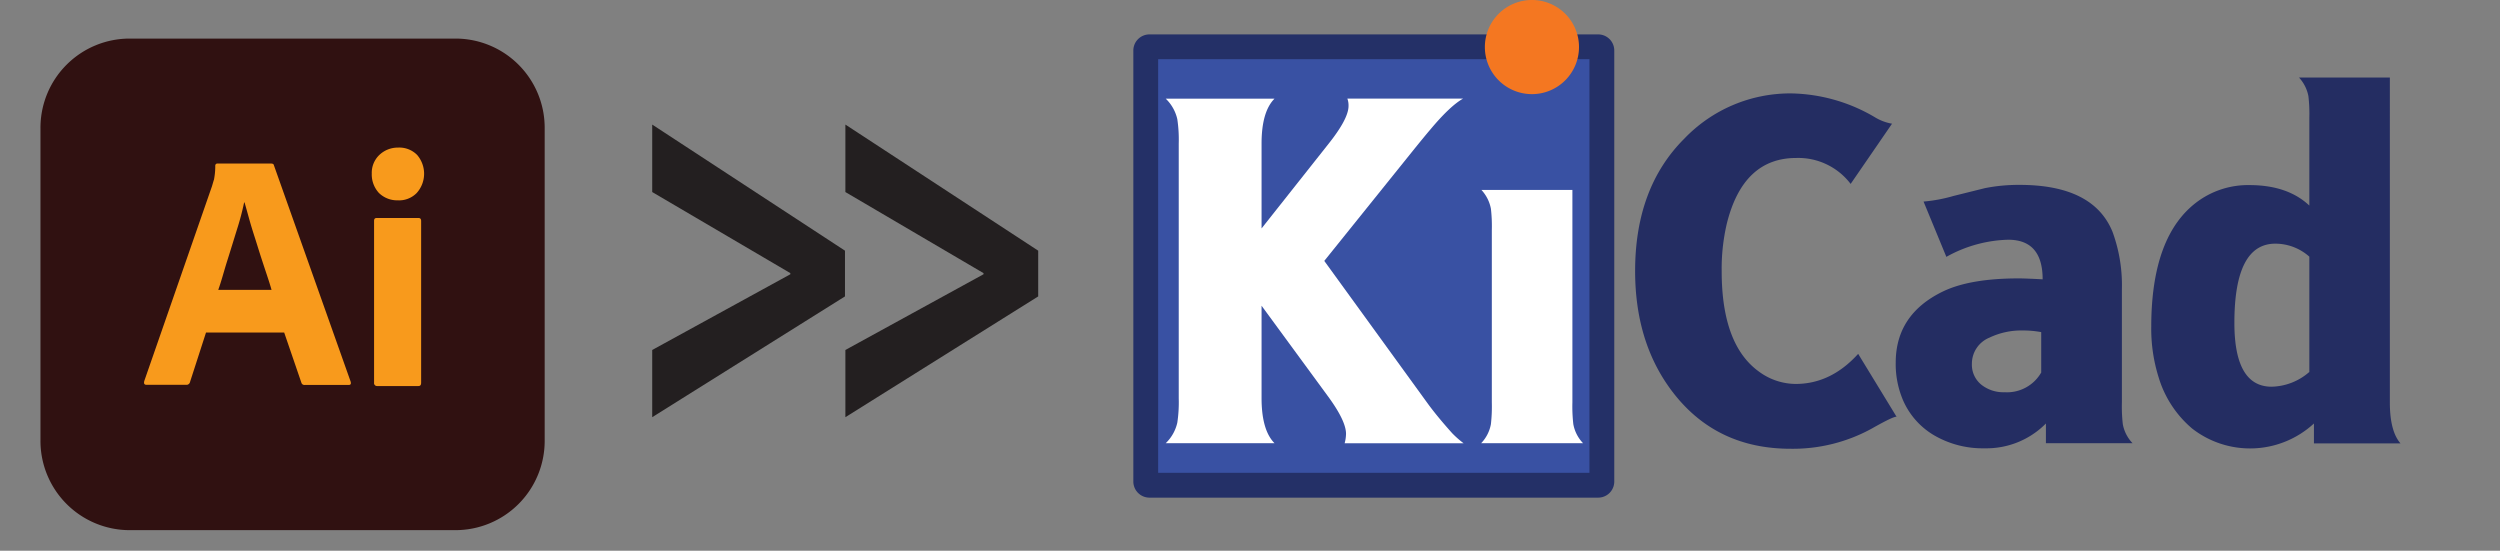 <svg id="Layer_1" data-name="Layer 1" xmlns="http://www.w3.org/2000/svg" viewBox="0 0 488.68 107.65"><rect x="0" y="0" width="488.68" height="107.65" fill="#808080" stroke="none"/><defs><style>.cls-1{fill:#301111;}.cls-2{fill:#f89a1c;}.cls-3,.cls-6{fill:#3951a3;}.cls-3{stroke:#243067;stroke-width:4.85px;}.cls-4{fill:#fff;}.cls-5{fill:#242d62;}.cls-7{fill:#f47721;}.cls-8{fill:#231f20;}</style></defs><g id="vlpa"><g id="vlpb"><g id="vlpc"><g id="vlpd"><path class="cls-1" d="M25.37,7.54H89A17.44,17.44,0,0,1,106.47,25V86.17A17.45,17.45,0,0,1,89,103.63H25.37A17.45,17.45,0,0,1,7.91,86.17V25A17.44,17.44,0,0,1,25.37,7.54Z"/></g></g></g><g id="vlpe"><g id="vlpf"><path class="cls-2" d="M55.55,65H40.27l-3.12,9.65a.71.71,0,0,1-.78.57H28.65c-.45,0-.57-.25-.45-.74L41.42,36.45c.13-.41.25-.87.41-1.36a13.81,13.81,0,0,0,.25-2.67.41.41,0,0,1,.33-.45H53c.33,0,.5.12.54.33l15,42.29c.13.46,0,.66-.41.66H59.57a.62.62,0,0,1-.66-.45L55.55,65Zm-12.9-8.34H53.08c-.24-.86-.57-1.89-.94-3S51.4,51.43,51,50.2s-.78-2.5-1.19-3.77-.78-2.47-1.11-3.66-.61-2.22-.9-3.2h-.08a51.66,51.66,0,0,1-1.4,5.29c-.62,2-1.23,4-1.89,6.08S43.27,55,42.65,56.69Z"/><path class="cls-2" d="M77.72,39.16a5.1,5.1,0,0,1-3.65-1.44,5.32,5.32,0,0,1-1.4-3.78,4.81,4.81,0,0,1,1.48-3.65,5.23,5.23,0,0,1,3.65-1.44,4.89,4.89,0,0,1,3.74,1.44,5.63,5.63,0,0,1-.08,7.43,4.83,4.83,0,0,1-3.74,1.44ZM73.12,74.8V43.18c0-.41.17-.57.54-.57h8.13c.37,0,.53.2.53.57V74.8c0,.45-.16.66-.53.66H73.74A.58.58,0,0,1,73.12,74.8Z"/></g></g></g><g id="layer1"><path id="rect3438-4-1-6-9-8-4" class="cls-3" d="M224.67,9.15h87.74a.72.72,0,0,1,.71.74V94.1a.72.72,0,0,1-.71.75H224.67a.73.73,0,0,1-.71-.75V9.89A.73.73,0,0,1,224.67,9.15Z"/><path id="path3008" class="cls-4" d="M246.6,44.65l13-16.42q4-5,4-7.51a3.82,3.82,0,0,0-.23-1.45H286q-2.56,1.44-6.46,6.11-1.05,1.22-3.67,4.47L258.86,51l20.31,28q1.86,2.53,4.71,5.7a18.73,18.73,0,0,0,2.22,1.95H262.84a7.44,7.44,0,0,0,.27-1.85q0-2.49-3.43-7.2L246.6,59.76V77.81c0,4.19.85,7.13,2.53,8.82H227.87a8,8,0,0,0,2.26-4,26.75,26.75,0,0,0,.28-4.75V28.05a27,27,0,0,0-.28-4.76,8,8,0,0,0-2.26-4h21.26c-1.68,1.69-2.53,4.61-2.53,8.78v16.6"/><path id="path3010" class="cls-4" d="M307.36,37.14V78.67a30.55,30.55,0,0,0,.18,4.25,7.27,7.27,0,0,0,1.9,3.71H289.53a7.27,7.27,0,0,0,1.9-3.71,30.55,30.55,0,0,0,.18-4.25V45a29.64,29.64,0,0,0-.18-4.21,7.47,7.47,0,0,0-1.85-3.66h17.78m-7.87-23.66a8.58,8.58,0,0,1,6.37,2.67,8.6,8.6,0,0,1,2.67,6.38,9,9,0,1,1-18.09,0,8.88,8.88,0,0,1,9.05-9"/><path id="path3012" class="cls-5" d="M366.12,83.64A32,32,0,0,1,350,87.72q-14.16,0-22.58-10.5Q319.63,67.5,319.62,53q0-16.29,9.59-25.87a28.66,28.66,0,0,1,21-8.87,33.22,33.22,0,0,1,16.2,4.61,9.6,9.6,0,0,0,3.43,1.31l-8.09,11.77a12.85,12.85,0,0,0-10.64-5.07q-10.39,0-13.57,12.85a38.73,38.73,0,0,0-1,9.27q0,14.39,7.29,19.64A12.2,12.2,0,0,0,351,75.05q6.89,0,12.22-5.88l7.51,12.3c-.36-.09-1.9.64-4.62,2.17"/><path id="path3014" class="cls-5" d="M399,72.74V64.92a19.27,19.27,0,0,0-3.62-.32A14.37,14.37,0,0,0,388.88,66a5.49,5.49,0,0,0-3.43,5.15,5,5,0,0,0,1.94,4.12,6.93,6.93,0,0,0,4.43,1.4,7.71,7.71,0,0,0,7.2-3.89M416.8,86.63H399.92V82.78a16.34,16.34,0,0,1-12,4.85,18.83,18.83,0,0,1-9.45-2.31A14.78,14.78,0,0,1,372,78.26a18,18,0,0,1-1.44-7.37q0-9.42,9.18-13.89,5.3-2.58,14.84-2.58c.9,0,2.47.06,4.7.18q0-7.74-6.74-7.74a26,26,0,0,0-12.08,3.35L376,39.4a29.87,29.87,0,0,0,5.83-1.09l6.15-1.53a33.61,33.61,0,0,1,6.79-.64q14.47,0,18.19,9.23a30.36,30.36,0,0,1,1.81,11.18V78.67a30.55,30.55,0,0,0,.18,4.25,7.27,7.27,0,0,0,1.9,3.71"/><path id="path3016" class="cls-5" d="M451.41,72.74V50.17a10,10,0,0,0-6.65-2.54q-8,0-8,15.48,0,12.48,7.28,12.48a11.55,11.55,0,0,0,7.33-2.85m-2-57.59h17.78V78.67c0,3.77.7,6.42,2.08,8H452.31V82.78a18.42,18.42,0,0,1-23.79,1,21,21,0,0,1-6.56-10,31.58,31.58,0,0,1-1.45-9.87q0-18,9.18-24.61a16.71,16.71,0,0,1,10-3.12q7.47,0,11.72,4V23a29.37,29.37,0,0,0-.18-4.2,7.44,7.44,0,0,0-1.86-3.67"/><path id="rect4352-5-1" class="cls-6" d="M288.8,12.73h21.72V33.47H288.8Z"/><path id="path3552-6-3-7" class="cls-7" d="M308.65,9.17A9.2,9.2,0,1,1,299.46,0,9.19,9.19,0,0,1,308.65,9.17Z"/></g><path class="cls-8" d="M165.17,57.94,127.49,81.55V68.41l27-14.8v-.22L127.49,37.54V24.35L165.17,49Z"/><path class="cls-8" d="M202.94,57.94,165.25,81.55V68.41l27-14.8v-.22l-27-15.85V24.35L202.94,49Z"/></svg>
